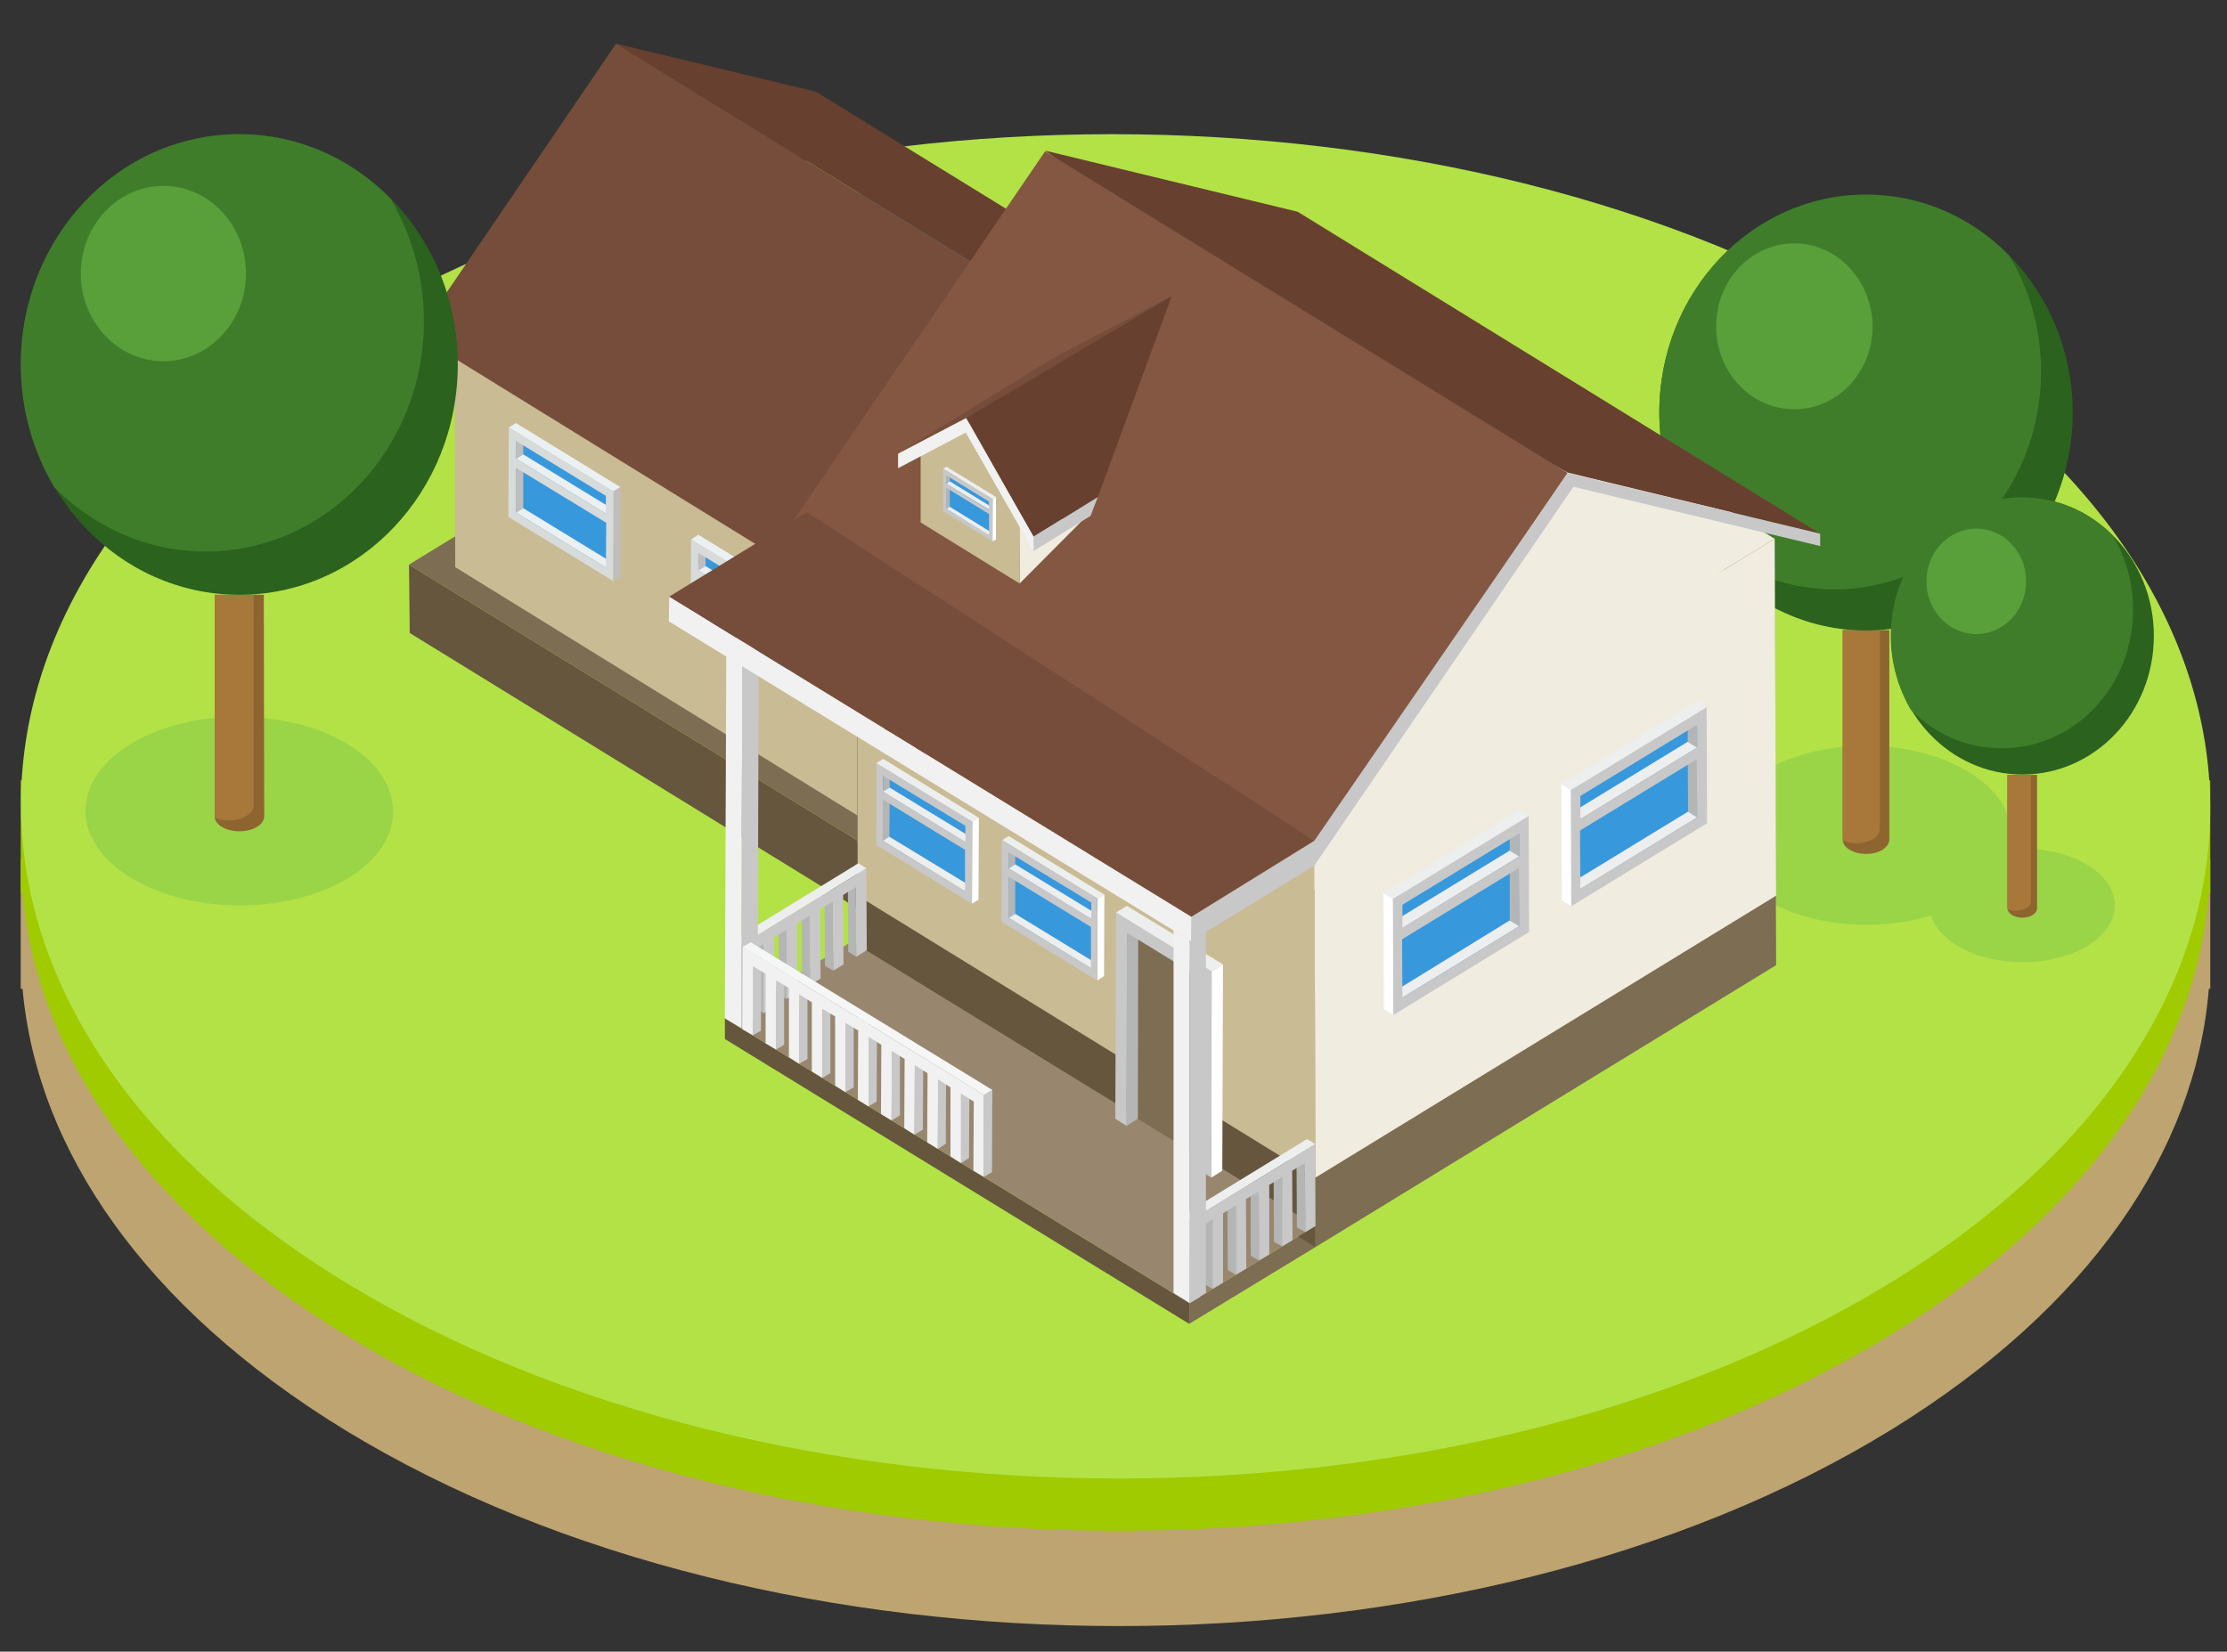 <?xml version="1.0" encoding="utf-8"?>
<!-- Generator: Adobe Illustrator 19.0.0, SVG Export Plug-In . SVG Version: 6.00 Build 0)  -->
<svg version="1.1" id="Layer_1" xmlns="http://www.w3.org/2000/svg" xmlns:xlink="http://www.w3.org/1999/xlink" x="0px" y="0px"
	 viewBox="0 207 612 454" enable-background="new 0 207 612 454" xml:space="preserve">
<rect x="0" y="207" width="612" height="454" fill="#333333" stroke="none"/>
<g id="XMLID_1_">
	<path id="XMLID_177_" fill="#BDA470" d="M607.4,443h-2.1c-7.7-39.9-36.7-73.7-86.7-104.3c-117.8-72.1-308.3-72.2-425.4,0
		C43.5,369.2,15,403.1,7.7,443H5.7v35.8h0.5c3.9,44.1,33.4,87.4,88.3,121.1c117.8,72.1,308.3,72.1,425.4,0
		c54.6-33.7,83.6-77,87.1-121.1h0.4V443z"/>
	<path id="XMLID_179_" fill="#9FCB00" d="M607.4,421.5h-2.1c-7.7-39.9-36.7-78.5-86.7-109.1c-117.8-72.1-308.3-72.2-425.4,0
		C43.5,343,15,381.6,7.7,421.5H5.7v31.1h0.5c3.9,44.1,33.4,87.4,88.3,121.1c117.8,72.1,308.3,72.1,425.4,0
		c54.6-33.7,83.6-77,87.1-121.1h0.4V421.5z"/>
	<path id="XMLID_169_" fill="#B3E247" d="M518.6,298c-117.8-72.1-308.3-72.2-425.4,0s-116.5,189.1,1.4,261.3s308.3,72.1,425.4,0
		C637.1,487.1,636.4,370.1,518.6,298"/>
	<g id="XMLID_170_">
		<path id="XMLID_176_" fill="#9AD447" d="M541,419.2c-15.7-9.6-41-9.6-56.6,0c-15.6,9.6-15.5,25.2,0.2,34.8c15.7,9.6,41,9.6,56.6,0
			C556.7,444.3,556.7,428.8,541,419.2"/>
		<path id="XMLID_175_" fill="#8E642F" d="M519.2,380.2h-12.8v57.6c0,1,0.6,2,1.9,2.8c2.5,1.5,6.6,1.5,9,0c1.2-0.8,1.9-1.8,1.9-2.8
			l0,0L519.2,380.2L519.2,380.2z"/>
		<path id="XMLID_174_" fill="#A8773A" d="M506.4,380.2v57.6c0,0.1,0.1,0.3,0.1,0.3c2.5,1.1,5.9,0.9,8.2-0.4
			c1.2-0.8,1.9-1.8,1.9-2.8l0,0v-54.7L506.4,380.2L506.4,380.2z"/>
		<path id="XMLID_173_" fill="#2B621D" d="M569.6,320.4c0,33-25.4,59.9-56.8,59.9S456,353.4,456,320.4s25.4-59.9,56.8-59.9
			C544.1,260.5,569.6,287.3,569.6,320.4"/>
		<path id="XMLID_172_" fill="#3F7D2A" d="M512.8,260.5c-31.4,0-56.8,26.8-56.8,59.9c0,11.8,3.2,22.7,8.8,31.9
			c10.2,10.3,24.1,16.7,39.3,16.7c31.4,0,56.8-26.8,56.8-59.9c0-11.8-3.2-22.7-8.8-31.9C541.9,266.8,528.1,260.5,512.8,260.5"/>
		<path id="XMLID_171_" fill="#599F3A" d="M514.6,296.7c0,12.6-9.6,22.8-21.5,22.8c-11.9,0-21.5-10.2-21.5-22.8
			c0-12.6,9.6-22.8,21.5-22.8C504.9,273.9,514.5,284.1,514.6,296.7"/>
	</g>
	<g id="XMLID_3_">
		<polygon id="XMLID_160_" fill="#65563D" points="112.4,362.2 112.6,381 243.9,461.8 243.7,443 		"/>
		<polygon id="XMLID_159_" fill="#46596D" points="243.7,443 243.9,461.8 335,406 334.8,387.2 		"/>
		<polygon id="XMLID_158_" fill="#7D6D53" points="112.4,362.2 243.7,443 334.8,387.2 203.5,306.4 		"/>
		<polygon id="XMLID_157_" fill="#C9BB94" points="124.9,289 125.1,362.9 242.8,435.6 242.6,353.6 		"/>
		<polygon id="XMLID_156_" fill="#559FD7" points="242.6,353.6 242.8,435.6 322.8,386.6 322.6,304.7 		"/>
		<polygon id="XMLID_155_" fill="#559FD7" points="163.1,304.7 242.6,353.6 322.6,304.7 243.1,255.7 		"/>
		<polygon id="XMLID_154_" fill="#3898DC" points="191.8,357.7 218.7,372.9 217.5,394.9 190.9,378.7 		"/>
		<polygon id="XMLID_153_" fill="#BFBEBC" points="191.8,378.7 193.8,377.4 193.9,365.1 191.9,366.3 		"/>
		<polygon id="XMLID_152_" fill="#BFBEBC" points="191.9,363.8 193.9,362.6 193.9,357.7 191.9,359 		"/>
		<polygon id="XMLID_151_" fill="#EBF0F2" points="216.6,393.8 218.6,392.6 193.8,377.4 191.8,378.7 		"/>
		<polygon id="XMLID_150_" fill="#EBF0F2" points="216.6,379 218.6,377.8 193.9,362.6 191.9,363.8 		"/>
		<polygon id="XMLID_149_" fill="#EBF0F2" points="218.7,372.9 220.7,371.6 191.9,354 189.9,355.3 		"/>
		<polygon id="XMLID_148_" fill="#BFBEBC" points="218.6,397.5 220.6,396.3 220.7,371.6 218.7,372.9 		"/>
		<path id="XMLID_144_" fill="#D7DBDA" d="M218.6,397.5l-28.8-17.6l0.1-24.6l28.8,17.6L218.6,397.5z M191.8,378.7l24.7,15.1
			l0.1-12.3l-24.7-15.2L191.8,378.7z M191.9,363.8l24.7,15.1v-4.9L191.9,359V363.8z"/>
		<polygon id="XMLID_143_" fill="#3898DC" points="141.8,327 168.5,342.1 167.5,364.1 140.8,347.9 		"/>
		<polygon id="XMLID_142_" fill="#BFBEBC" points="141.8,347.9 143.8,346.7 143.8,334.3 141.8,335.6 		"/>
		<polygon id="XMLID_141_" fill="#BFBEBC" points="141.8,333.1 143.8,331.9 143.8,327 141.8,328.2 		"/>
		<polygon id="XMLID_140_" fill="#EBF0F2" points="166.5,363 168.5,361.8 143.8,346.7 141.8,347.9 		"/>
		<polygon id="XMLID_139_" fill="#EBF0F2" points="166.5,348.2 168.5,347 143.8,331.9 141.8,333.1 		"/>
		<polygon id="XMLID_138_" fill="#EBF0F2" points="168.5,342.1 170.5,340.9 141.8,323.3 139.8,324.5 		"/>
		<polygon id="XMLID_137_" fill="#BFBEBC" points="168.5,366.7 170.5,365.5 170.5,340.9 168.5,342.1 		"/>
		<path id="XMLID_133_" fill="#D7DBDA" d="M168.5,366.7l-28.8-17.6l0.1-24.6l28.8,17.6L168.5,366.7z M141.8,347.9l24.7,15.1
			l0.1-12.3l-24.8-15.1V347.9z M141.8,333.1l24.7,15.1v-4.9l-24.7-15.1V333.1z"/>
		<polygon id="XMLID_132_" fill="#BFBEBC" points="328.8,305.3 328.8,307.7 239.4,362.3 239.4,359.9 		"/>
		<polygon id="XMLID_131_" fill="#EBE9EB" points="239.4,359.9 239.4,362.3 237,360.9 237,358.4 		"/>
		<polygon id="XMLID_130_" fill="#EBF0F2" points="328.8,305.3 239.4,359.9 237,358.4 326.5,303.8 		"/>
		<polygon id="XMLID_129_" fill="#67402F" points="337.9,302.2 224.2,232.2 169.3,219 283,289 		"/>
		<polygon id="XMLID_128_" fill="#D24815" points="283,289 228.3,369.3 239.8,362.3 283,298.8 326.4,309.2 337.9,302.2 		"/>
		<polygon id="XMLID_127_" fill="#754D3A" points="283,289 169.3,219 114.7,299.2 228.3,369.3 		"/>
		<polygon id="XMLID_126_" fill="#7D6D53" points="361.5,544 361.5,549.8 326.8,570.9 326.9,565.2 		"/>
		<polygon id="XMLID_125_" fill="#FFFFFF" points="199.2,488.3 203.7,491.1 208.2,488.3 203.7,485.6 		"/>
		<polygon id="XMLID_124_" fill="#65563D" points="235.5,374.1 235.7,472.3 361.5,549.8 361.2,451.6 		"/>
		<polygon id="XMLID_123_" fill="#7D6D53" points="361.2,451.6 361.5,549.8 488.1,472.3 487.7,374.2 		"/>
		<polygon id="XMLID_122_" fill="#F0ECDF" points="235.5,374.1 361.2,451.6 487.7,374.2 362,296.6 		"/>
		<polygon id="XMLID_121_" fill="#C9BB94" points="235.5,355.1 235.7,453.2 361.5,530.7 361.2,432.5 		"/>
		<polygon id="XMLID_120_" fill="#F0ECDF" points="361.2,432.5 361.5,530.7 488.1,453.2 487.7,355.1 		"/>
		<polygon id="XMLID_119_" fill="#F0ECDF" points="235.5,355.1 361.2,432.5 487.7,355.1 362,277.6 		"/>
		<polygon id="XMLID_118_" fill="#65563D" points="326.9,565.2 326.8,570.9 199.2,492.6 199.2,486.9 		"/>
		<polygon id="XMLID_117_" fill="#98876E" points="361.5,544 326.9,565.2 199.2,486.9 234.1,465.8 		"/>
		<polygon id="XMLID_116_" fill="#B4B5B5" points="235.3,470 233.1,468.6 233,449.5 235.2,450.9 		"/>
		<polygon id="XMLID_115_" fill="#B4B5B5" points="229,473.8 226.7,472.5 226.6,453.4 228.9,454.8 		"/>
		<polygon id="XMLID_114_" fill="#B4B5B5" points="222.6,477.7 220.4,476.4 220.3,457.3 222.5,458.7 		"/>
		<polygon id="XMLID_113_" fill="#B4B5B5" points="216.2,481.6 214,480.3 214,461.2 216.2,462.6 		"/>
		<polygon id="XMLID_112_" fill="#B4B5B5" points="209.8,485.5 207.7,484.2 207.6,465.1 209.8,466.5 		"/>
		<polygon id="XMLID_111_" fill="#6C2C05" points="203.5,489.4 201.3,488.1 201.3,465.5 203.5,466.9 		"/>
		<polygon id="XMLID_110_" fill="#EDEEEE" points="203.5,466.9 201.3,465.5 235.9,444.3 238.1,445.7 		"/>
		<polygon id="XMLID_109_" fill="#C8C8C9" points="238.1,449.2 238.1,446.5 238.1,445.7 203.5,466.9 203.5,470.3 203.5,489.4 
			206.4,487.7 206.4,468.6 209.8,466.5 209.8,485.5 212.8,483.8 212.7,464.7 216.2,462.6 216.2,481.6 219.1,479.9 219.1,460.8 
			222.5,458.7 222.6,477.7 225.5,476 225.4,456.9 228.9,454.8 229,473.8 231.8,472.1 231.7,453 235.2,450.9 235.3,470 238.2,468.2 
					"/>
		<polygon id="XMLID_108_" fill="#B4B5B5" points="358.7,545.7 356.4,544.4 356.3,525.4 358.6,526.7 		"/>
		<polygon id="XMLID_107_" fill="#B4B5B5" points="352.3,549.6 350.1,548.3 350,529.3 352.3,530.6 		"/>
		<polygon id="XMLID_106_" fill="#B4B5B5" points="346,553.5 343.7,552.2 343.7,533.1 345.9,534.5 		"/>
		<polygon id="XMLID_105_" fill="#B4B5B5" points="339.6,557.4 337.4,556.1 337.3,537 339.6,538.4 		"/>
		<polygon id="XMLID_104_" fill="#B4B5B5" points="333.2,561.3 331,560 331,540.9 333.2,542.2 		"/>
		<polygon id="XMLID_103_" fill="#6C2C05" points="326.9,565.2 324.7,563.8 324.6,541.3 326.8,542.7 		"/>
		<polygon id="XMLID_102_" fill="#EDEEEE" points="326.8,542.7 324.6,541.3 359.2,520.1 361.4,521.5 		"/>
		<polygon id="XMLID_101_" fill="#C8C8C9" points="361.4,524.9 361.4,522.3 361.4,521.5 326.8,542.7 326.8,546.1 326.9,565.2 
			329.8,563.5 329.7,544.4 333.2,542.2 333.2,561.3 336.1,559.6 336.1,540.5 339.6,538.4 339.6,557.4 342.5,555.7 342.4,536.6 
			345.9,534.5 346,553.5 348.8,551.8 348.8,532.7 352.3,530.6 352.3,549.6 355.2,547.9 355.1,528.8 358.6,526.7 358.7,545.7 
			361.5,544 		"/>
		<polygon id="XMLID_100_" fill="#C8C8C9" points="238.7,511.1 240.9,509.8 241,490.7 238.7,492 		"/>
		<polygon id="XMLID_99_" fill="#C8C8C9" points="245,515 247.3,513.6 247.3,494.6 245.1,495.9 		"/>
		<polygon id="XMLID_98_" fill="#C8C8C9" points="251.3,518.9 253.6,517.5 253.7,498.5 251.4,499.8 		"/>
		<polygon id="XMLID_97_" fill="#C8C8C9" points="257.7,522.8 259.9,521.4 260,502.4 257.8,503.7 		"/>
		<polygon id="XMLID_96_" fill="#C8C8C9" points="264.1,526.7 266.3,525.3 266.4,506.3 264.1,507.6 		"/>
		<polygon id="XMLID_95_" fill="#F1F1F1" points="235.9,490.3 235.9,487.7 235.9,486.8 270.4,508 270.4,511.5 270.4,530.5 
			267.5,528.8 267.6,509.8 264.1,507.6 264.1,526.7 261.2,524.9 261.2,505.9 257.8,503.7 257.7,522.8 254.8,521 254.9,502 
			251.4,499.8 251.3,518.9 248.5,517.1 248.6,498.1 245.1,495.9 245,515 242.1,513.2 242.2,494.2 238.7,492 238.7,511.1 
			235.8,509.3 		"/>
		<polygon id="XMLID_94_" fill="#A0551A" points="249.3,415.6 251.7,414.1 244.6,409.7 242.1,411.2 		"/>
		<path id="XMLID_93_" fill="#873D10" d="M244.6,405.4l2.5-1.5c-1.5,1-2.5,2.9-2.5,5.8l-2.5,1.5
			C242.1,408.4,243.1,406.4,244.6,405.4"/>
		<polygon id="XMLID_92_" fill="#A0551A" points="259.3,421.8 261.7,420.3 254.2,415.6 251.7,417.1 		"/>
		<polygon id="XMLID_91_" fill="#873D10" points="251.7,417.1 254.2,415.6 254.2,405.2 251.8,406.7 		"/>
		<polygon id="XMLID_90_" fill="#A0551A" points="292.6,429.2 296,427.2 266.6,409.2 263.3,411.3 		"/>
		<polygon id="XMLID_89_" fill="#F1F1F1" points="199.6,384.1 199.2,486.9 203.7,489.6 204,386.8 		"/>
		<polygon id="XMLID_88_" fill="#C8C8C9" points="204,386.8 203.7,489.6 208.2,486.9 208.5,384.1 		"/>
		<polygon id="XMLID_87_" fill="#FFFFFF" points="199.6,384.1 204,386.8 208.5,384.1 204,381.3 		"/>
		<polygon id="XMLID_86_" fill="#C8C8C9" points="206.9,491.6 209.1,490.3 209.2,471.2 206.9,472.6 		"/>
		<polygon id="XMLID_85_" fill="#C8C8C9" points="213.3,495.5 215.5,494.2 215.5,475.1 213.3,476.5 		"/>
		<polygon id="XMLID_84_" fill="#C8C8C9" points="219.6,499.4 221.9,498.1 221.9,479 219.7,480.4 		"/>
		<polygon id="XMLID_83_" fill="#C8C8C9" points="226,503.3 228.2,502 228.2,482.9 226,484.3 		"/>
		<polygon id="XMLID_82_" fill="#C8C8C9" points="232.3,507.2 234.6,505.9 234.6,486.8 232.4,488.2 		"/>
		<polygon id="XMLID_81_" fill="#C8C8C9" points="270.4,530.5 272.6,529.2 272.7,506.6 270.4,508 		"/>
		<polygon id="XMLID_80_" fill="#F5F6F6" points="241,487.2 241,487.2 206.3,466 204.1,467.3 238.7,488.5 270.4,508 272.7,506.6 		
			"/>
		<polygon id="XMLID_79_" fill="#F1F1F1" points="204.1,470.9 204.1,468.2 204.1,467.3 238.7,488.5 238.7,492 238.7,511.1 
			235.8,509.3 235.9,490.3 232.4,488.2 232.3,507.2 229.5,505.4 229.5,486.4 226,484.3 226,503.3 223.1,501.5 223.1,482.5 
			219.7,480.4 219.6,499.4 216.8,497.6 216.8,478.6 213.3,476.5 213.3,495.5 210.4,493.8 210.4,474.7 206.9,472.6 206.9,491.6 
			204,489.9 		"/>
		<polygon id="XMLID_78_" fill="#67402F" points="500.2,353.7 356.6,265.2 287.2,248.4 337.5,285.2 430.8,336.9 		"/>
		<polygon id="XMLID_77_" fill="#835742" points="430.8,337 333.6,277.2 287.2,248.6 218.1,349.9 361.8,438.5 		"/>
		<polygon id="XMLID_76_" fill="#F0ECDF" points="280.1,348.1 280.2,367.4 297.2,350.3 		"/>
		<polygon id="XMLID_75_" fill="#C9BB94" points="280.1,348.1 298.6,329.8 280.3,314.7 253,331.4 253,350.6 280.2,367.4 		"/>
		<polygon id="XMLID_74_" fill="#754D3A" points="246.8,331.7 289.5,305.4 322,288.4 265.5,321.9 		"/>
		<polygon id="XMLID_73_" fill="#C8C8C9" points="284,354.5 301.7,343.6 299.7,348.8 284,358.5 		"/>
		<polygon id="XMLID_72_" fill="#67402F" points="322,288.4 301.7,343.6 284,354.5 265.5,321.9 		"/>
		<polygon id="XMLID_71_" fill="#F1F1F1" points="265.5,321.9 284,354.5 284,358.5 265.4,325.9 246.8,335.7 246.8,331.7 		"/>
		<polygon id="XMLID_70_" fill="#C8C8C9" points="430.8,337 432.4,340.8 361.2,444.9 361.2,438.1 		"/>
		<polygon id="XMLID_69_" fill="#C8C8C9" points="430.6,337 430.7,340.4 500.2,357.1 500.2,353.7 		"/>
		<polygon id="XMLID_68_" fill="#3898DC" points="417.5,434.5 382.8,454.1 384.3,482.7 418.8,461.6 		"/>
		<polygon id="XMLID_67_" fill="#B4B5B5" points="417.5,461.6 414.9,460 414.9,444 417.5,445.7 		"/>
		<polygon id="XMLID_66_" fill="#B4B5B5" points="417.5,442.4 414.9,440.8 414.9,434.5 417.5,436.1 		"/>
		<polygon id="XMLID_65_" fill="#EDEEEE" points="385.4,481.2 382.9,479.7 414.9,460 417.5,461.6 		"/>
		<polygon id="XMLID_64_" fill="#EDEEEE" points="385.4,462.1 382.8,460.4 414.9,440.8 417.5,442.4 		"/>
		<polygon id="XMLID_63_" fill="#EDEEEE" points="382.8,454.1 380.2,452.6 417.5,429.7 420.1,431.4 		"/>
		<polygon id="XMLID_62_" fill="#FFFFFF" points="382.9,486 380.3,484.4 380.2,452.6 382.8,454.1 		"/>
		<path id="XMLID_58_" fill="#C8C8C9" d="M382.8,454.1l37.3-22.8l0.1,31.9L382.9,486L382.8,454.1z M417.5,461.6l-0.1-16l-32.1,19.6
			l0.1,16L417.5,461.6z M417.5,442.4v-6.3l-32.1,19.6v6.3L417.5,442.4z"/>
		<polygon id="XMLID_57_" fill="#3898DC" points="466.4,404.5 431.7,424.2 433.2,452.7 467.7,431.7 		"/>
		<polygon id="XMLID_56_" fill="#B4B5B5" points="466.4,431.7 463.9,430.1 463.8,414.1 466.4,415.7 		"/>
		<polygon id="XMLID_55_" fill="#B4B5B5" points="466.4,412.5 463.8,410.9 463.8,404.5 466.4,406.2 		"/>
		<polygon id="XMLID_54_" fill="#EDEEEE" points="434.4,451.3 431.8,449.7 463.9,430.1 466.4,431.7 		"/>
		<polygon id="XMLID_53_" fill="#EDEEEE" points="434.4,432.1 431.7,430.5 463.8,410.9 466.4,412.5 		"/>
		<polygon id="XMLID_52_" fill="#EDEEEE" points="431.7,424.2 429.1,422.6 466.4,399.7 469,401.4 		"/>
		<polygon id="XMLID_51_" fill="#FFFFFF" points="431.8,456.1 429.2,454.5 429.1,422.6 431.7,424.2 		"/>
		<path id="XMLID_47_" fill="#C8C8C9" d="M431.7,424.2l37.3-22.8l0.1,31.9l-37.3,22.8L431.7,424.2z M466.4,431.7l-0.1-16l-32.1,19.6
			l0.1,16L466.4,431.7z M466.4,412.5v-6.3l-32.1,19.6v6.3L466.4,412.5z"/>
		<polygon id="XMLID_46_" fill="#3898DC" points="277.2,440.2 301.6,454 300.6,474.1 276.3,459.3 		"/>
		<polygon id="XMLID_45_" fill="#B4B5B5" points="277.2,459.3 279,458.2 279,446.9 277.2,448 		"/>
		<polygon id="XMLID_44_" fill="#B4B5B5" points="277.2,445.7 279,444.6 279,440.2 277.2,441.3 		"/>
		<polygon id="XMLID_43_" fill="#EDEEEE" points="299.7,473.1 301.6,472 279,458.2 277.2,459.3 		"/>
		<polygon id="XMLID_42_" fill="#EDEEEE" points="299.8,459.6 301.6,458.4 279,444.6 277.2,445.7 		"/>
		<polygon id="XMLID_41_" fill="#EDEEEE" points="301.6,454 303.5,452.9 277.2,436.8 275.4,437.9 		"/>
		<polygon id="XMLID_40_" fill="#FFFFFF" points="301.6,476.5 303.4,475.3 303.5,452.9 301.6,454 		"/>
		<path id="XMLID_36_" fill="#C8C8C9" d="M301.6,454l-26.3-16.1l-0.1,22.5l26.3,16.1V454z M277.2,459.3V448l22.6,13.8v11.3
			L277.2,459.3z M277.2,445.7v-4.4l22.7,13.8v4.4L277.2,445.7z"/>
		<polygon id="XMLID_35_" fill="#3898DC" points="242.6,419 267.2,432.9 266.1,453 241.7,438.1 		"/>
		<polygon id="XMLID_34_" fill="#B4B5B5" points="242.6,438.1 244.4,437 244.5,425.7 242.6,426.8 		"/>
		<polygon id="XMLID_33_" fill="#B4B5B5" points="242.6,424.6 244.5,423.5 244.5,419 242.7,420.1 		"/>
		<polygon id="XMLID_32_" fill="#EDEEEE" points="265.2,452 267.1,450.8 244.4,437 242.6,438.1 		"/>
		<polygon id="XMLID_31_" fill="#EDEEEE" points="265.3,438.5 267.1,437.3 244.5,423.5 242.6,424.6 		"/>
		<polygon id="XMLID_30_" fill="#EDEEEE" points="267.2,432.9 269,431.8 242.7,415.6 240.8,416.8 		"/>
		<polygon id="XMLID_29_" fill="#FFFFFF" points="267.1,455.4 268.9,454.3 269,431.8 267.2,432.9 		"/>
		<path id="XMLID_25_" fill="#C8C8C9" d="M267.2,432.9l-26.3-16.1l-0.1,22.5l26.3,16.1L267.2,432.9z M242.6,438.1v-11.3l22.6,13.8
			v11.3L242.6,438.1z M242.6,424.6v-4.4l22.7,13.8v4.4L242.6,424.6z"/>
		<polygon id="XMLID_24_" fill="#7D6D53" points="308,460.6 307.9,511.6 331.6,526.2 331.8,475.1 		"/>
		<polygon id="XMLID_23_" fill="#B4B5B5" points="309.6,516.5 312.7,514.5 312.8,461.6 309.7,463.4 		"/>
		<polygon id="XMLID_22_" fill="#C8C8C9" points="306.7,457.8 306.5,514.5 309.6,516.5 309.7,463.4 329.9,475.8 329.8,528.8 
			332.9,530.7 333,474 		"/>
		<polygon id="XMLID_21_" fill="#FFFFFF" points="332.9,530.7 335.9,528.8 336.1,472.1 333,474 		"/>
		<polygon id="XMLID_20_" fill="#EDEEEE" points="333,474 336.1,472.1 309.7,456 306.7,457.8 		"/>
		<polygon id="XMLID_19_" fill="#F1F1F1" points="322.5,462.7 322.5,562.4 326.9,565.2 326.9,465.4 		"/>
		<polygon id="XMLID_18_" fill="#C8C8C9" points="326.9,465.4 326.9,565.2 331.4,562.4 331.4,462.7 		"/>
		<polygon id="XMLID_17_" fill="#C8C8C9" points="362.5,437.3 361.4,444.8 327.3,465.7 327.4,459 		"/>
		<polygon id="XMLID_16_" fill="#F1F1F1" points="327.4,459 327.3,465.7 183.8,377.8 183.9,371 		"/>
		<polygon id="XMLID_15_" fill="#754D3A" points="361.2,438.1 327.4,459 183.9,371 221.7,347.8 		"/>
		<polygon id="XMLID_14_" fill="#3898DC" points="260.1,337 272.8,344.2 272.2,354.6 259.6,346.9 		"/>
		<polygon id="XMLID_13_" fill="#B4B5B5" points="260.1,346.9 261,346.3 261,340.5 260.1,341.1 		"/>
		<polygon id="XMLID_12_" fill="#B4B5B5" points="260.1,340 261,339.3 261,337 260.1,337.6 		"/>
		<polygon id="XMLID_11_" fill="#EDEEEE" points="271.7,354.1 272.7,353.5 261,346.3 260.1,346.9 		"/>
		<polygon id="XMLID_10_" fill="#EDEEEE" points="271.8,347.1 272.7,346.5 261,339.3 260.1,340 		"/>
		<polygon id="XMLID_9_" fill="#EDEEEE" points="272.8,344.2 273.7,343.6 260.1,335.3 259.2,335.8 		"/>
		<polygon id="XMLID_8_" fill="#FFFFFF" points="272.7,355.8 273.7,355.3 273.7,343.6 272.8,344.2 		"/>
		<path id="XMLID_4_" fill="#C8C8C9" d="M272.8,344.2l-13.6-8.3v11.6l13.6,8.3V344.2z M260.1,346.9v-5.8l11.7,7.2v5.8L260.1,346.9z
			 M260.1,340v-2.3l11.7,7.2v2.3L260.1,340z"/>
	</g>
	<path id="XMLID_161_" fill="none" d="M134.7,259.4"/>
	<g id="XMLID_691_">
		<path id="XMLID_697_" fill="#9AD447" d="M95.6,411.6c-16.6-10.1-43.4-10.1-59.8,0c-16.5,10.1-16.4,26.6,0.2,36.7
			c16.5,10.1,43.3,10.1,59.8,0C112.2,438.2,112.1,421.7,95.6,411.6"/>
		<path id="XMLID_696_" fill="#8E642F" d="M72.5,370.5H59v60.9c0,1.1,0.6,2.1,2,2.9c2.6,1.6,7,1.6,9.6,0c1.3-0.8,2-1.8,2-2.9l0,0
			L72.5,370.5L72.5,370.5z"/>
		<path id="XMLID_695_" fill="#A8773A" d="M59,370.5v60.9c0,0.1,0.1,0.3,0.1,0.4c2.6,1.1,6.3,1,8.6-0.5c1.3-0.8,2-1.8,2-2.9l0,0
			v-57.9H59z"/>
		<path id="XMLID_694_" fill="#2B621D" d="M125.8,307.2c0,35-26.9,63.3-60,63.3c-33.2,0-60-28.3-60-63.3s26.9-63.3,60-63.3
			S125.8,272.2,125.8,307.2"/>
		<path id="XMLID_693_" fill="#3F7D2A" d="M65.7,243.9c-33.2,0-60,28.3-60,63.3c0,12.4,3.4,23.9,9.2,33.7
			c10.8,10.9,25.4,17.7,41.6,17.7c33.2,0,60-28.3,60-63.3c0-12.4-3.4-23.9-9.2-33.7C96.5,250.6,81.9,243.9,65.7,243.9"/>
		<path id="XMLID_692_" fill="#599F3A" d="M67.6,282.2c0,13.3-10.2,24.1-22.7,24.1s-22.7-10.8-22.7-24.1c0-13.3,10.2-24.1,22.7-24.1
			C57.5,258.1,67.6,268.9,67.6,282.2"/>
	</g>
	<g id="XMLID_162_">
		<path id="XMLID_168_" fill="#9AD447" d="M573.7,444.8c-10-6.1-26.1-6.1-36,0c-9.9,6.1-9.9,16,0.1,22.1c9.9,6.1,26.1,6.1,36,0
			C583.7,460.8,583.6,450.8,573.7,444.8"/>
		<path id="XMLID_167_" fill="#8E642F" d="M559.8,420h-8.1v36.7c0,0.6,0.4,1.3,1.2,1.8c1.6,1,4.2,1,5.7,0c0.8-0.5,1.2-1.1,1.2-1.8
			l0,0L559.8,420L559.8,420z"/>
		<path id="XMLID_166_" fill="#A8773A" d="M551.6,420v36.7c0,0.1,0,0.1,0.1,0.2c1.6,0.7,3.8,0.6,5.2-0.3c0.8-0.5,1.2-1.1,1.2-1.8
			l0,0V420H551.6z"/>
		<path id="XMLID_165_" fill="#2B621D" d="M591.9,381.8c0,21.1-16.2,38.1-36.1,38.1s-36.1-17-36.1-38.1c0-21.1,16.2-38.1,36.1-38.1
			S591.9,360.8,591.9,381.8"/>
		<path id="XMLID_164_" fill="#3F7D2A" d="M555.7,343.7c-19.9,0-36.1,17-36.1,38.1c0,7.5,2.1,14.4,5.5,20.3
			c6.5,6.6,15.3,10.6,25,10.6c20,0,36.1-17,36.1-38.1c0-7.5-2.1-14.4-5.5-20.3C574.3,347.8,565.4,343.7,555.7,343.7"/>
		<path id="XMLID_163_" fill="#599F3A" d="M556.8,366.8c0,8-6.1,14.5-13.7,14.5c-7.6,0-13.7-6.5-13.7-14.5c0-8,6.1-14.5,13.7-14.5
			C550.7,352.3,556.8,358.8,556.8,366.8"/>
	</g>
</g>
</svg>
